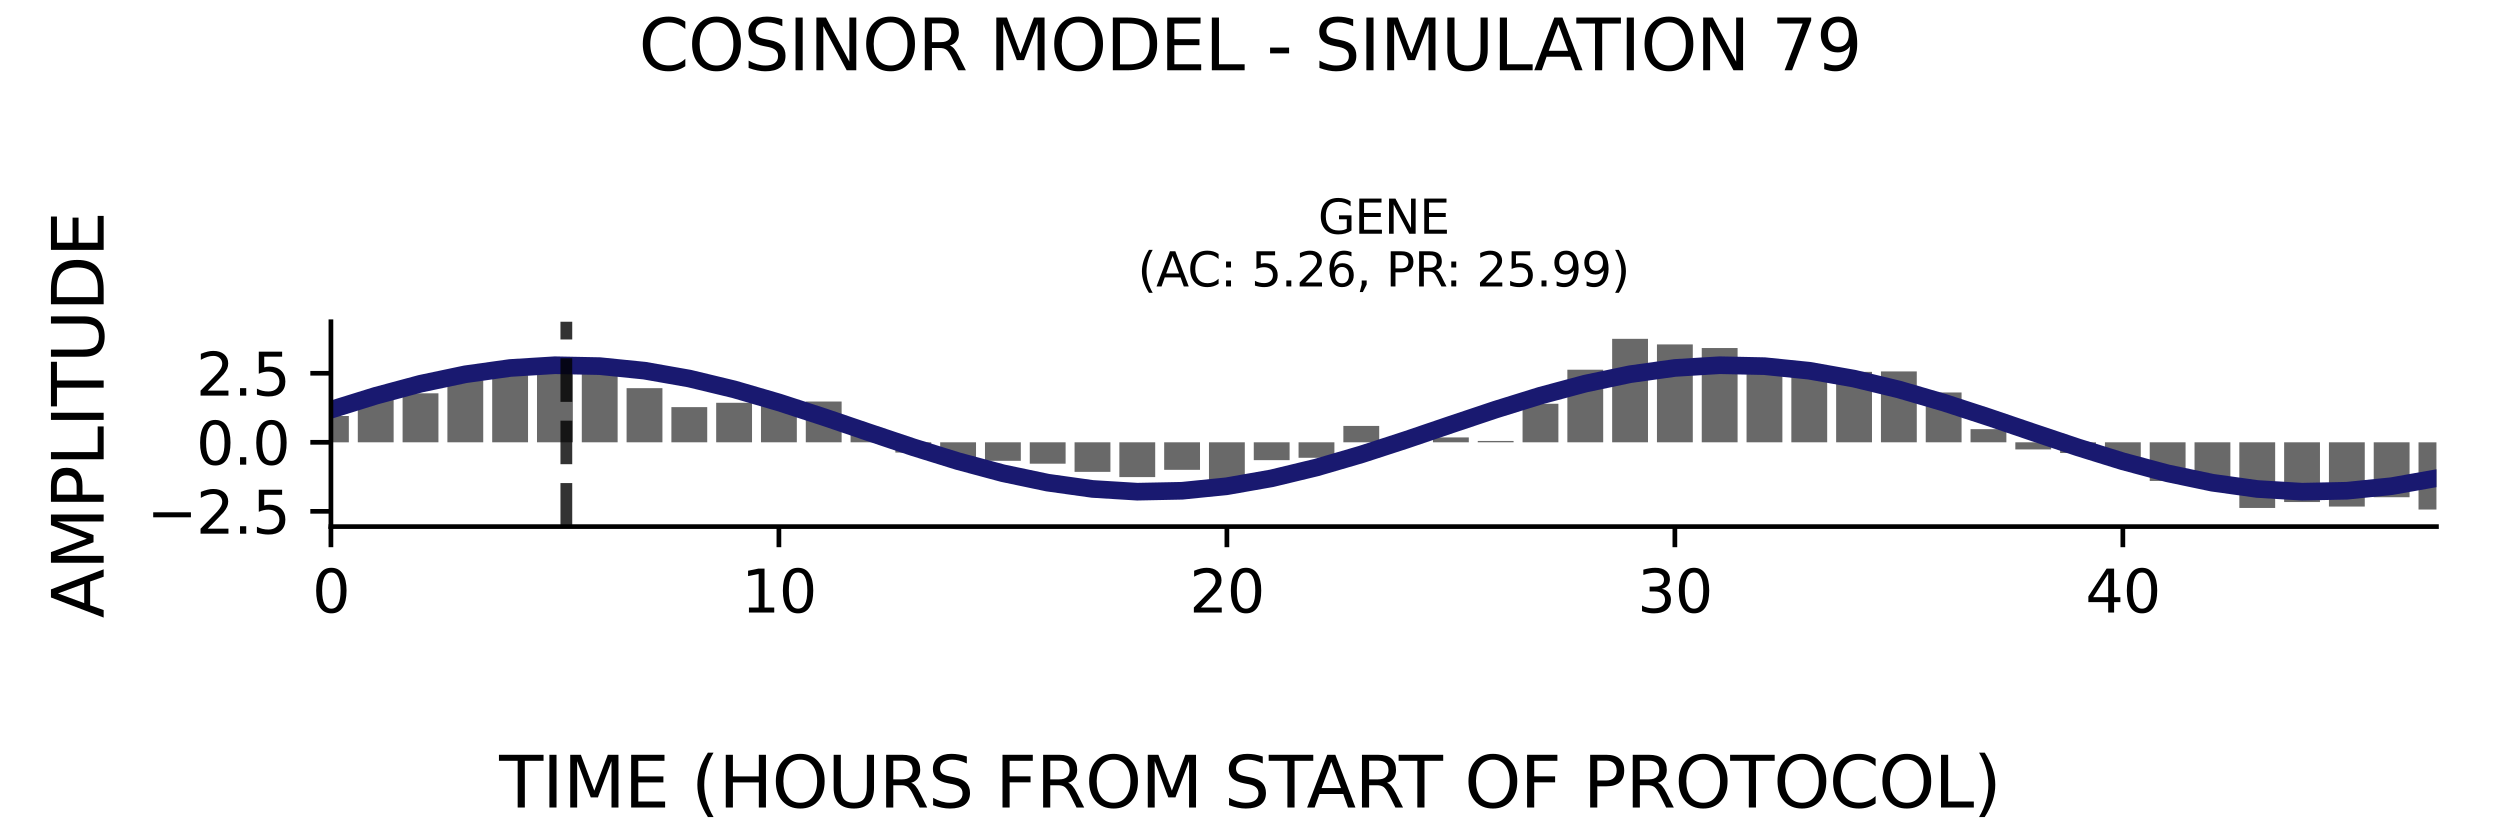 <?xml version="1.0" encoding="utf-8" standalone="no"?>
<!DOCTYPE svg PUBLIC "-//W3C//DTD SVG 1.1//EN"
  "http://www.w3.org/Graphics/SVG/1.1/DTD/svg11.dtd">
<svg xmlns:xlink="http://www.w3.org/1999/xlink" width="424.8pt" height="141.12pt" viewBox="0 0 424.8 141.12" xmlns="http://www.w3.org/2000/svg" version="1.1">
 <defs>
  <style type="text/css">*{stroke-linejoin: round; stroke-linecap: butt}</style>
 </defs>
 <g id="figure_1">
  <g id="patch_1">
   <path d="M 0 141.12 
L 424.8 141.12 
L 424.8 0 
L 0 0 
z
" style="fill: #ffffff"/>
  </g>
  <g id="axes_1">
   <g id="patch_2">
    <path d="M 56.23 89.48 
L 414 89.48 
L 414 54.672 
L 56.23 54.672 
z
" style="fill: #ffffff"/>
   </g>
   <g id="patch_3">
    <path d="M 53.185 75.156 
L 59.275 75.156 
L 59.275 70.683 
L 53.185 70.683 
z
" clip-path="url(#pa7f21d5aa5)" style="fill: #696969"/>
   </g>
   <g id="patch_4">
    <path d="M 60.797 75.156 
L 66.887 75.156 
L 66.887 67.892 
L 60.797 67.892 
z
" clip-path="url(#pa7f21d5aa5)" style="fill: #696969"/>
   </g>
   <g id="patch_5">
    <path d="M 68.409 75.156 
L 74.499 75.156 
L 74.499 66.831 
L 68.409 66.831 
z
" clip-path="url(#pa7f21d5aa5)" style="fill: #696969"/>
   </g>
   <g id="patch_6">
    <path d="M 76.022 75.156 
L 82.111 75.156 
L 82.111 64.598 
L 76.022 64.598 
z
" clip-path="url(#pa7f21d5aa5)" style="fill: #696969"/>
   </g>
   <g id="patch_7">
    <path d="M 83.634 75.156 
L 89.723 75.156 
L 89.723 63.74 
L 83.634 63.74 
z
" clip-path="url(#pa7f21d5aa5)" style="fill: #696969"/>
   </g>
   <g id="patch_8">
    <path d="M 91.246 75.156 
L 97.335 75.156 
L 97.335 61.728 
L 91.246 61.728 
z
" clip-path="url(#pa7f21d5aa5)" style="fill: #696969"/>
   </g>
   <g id="patch_9">
    <path d="M 98.858 75.156 
L 104.948 75.156 
L 104.948 62.818 
L 98.858 62.818 
z
" clip-path="url(#pa7f21d5aa5)" style="fill: #696969"/>
   </g>
   <g id="patch_10">
    <path d="M 106.47 75.156 
L 112.56 75.156 
L 112.56 65.956 
L 106.47 65.956 
z
" clip-path="url(#pa7f21d5aa5)" style="fill: #696969"/>
   </g>
   <g id="patch_11">
    <path d="M 114.082 75.156 
L 120.172 75.156 
L 120.172 69.179 
L 114.082 69.179 
z
" clip-path="url(#pa7f21d5aa5)" style="fill: #696969"/>
   </g>
   <g id="patch_12">
    <path d="M 121.694 75.156 
L 127.784 75.156 
L 127.784 68.441 
L 121.694 68.441 
z
" clip-path="url(#pa7f21d5aa5)" style="fill: #696969"/>
   </g>
   <g id="patch_13">
    <path d="M 129.306 75.156 
L 135.396 75.156 
L 135.396 68.634 
L 129.306 68.634 
z
" clip-path="url(#pa7f21d5aa5)" style="fill: #696969"/>
   </g>
   <g id="patch_14">
    <path d="M 136.919 75.156 
L 143.008 75.156 
L 143.008 68.227 
L 136.919 68.227 
z
" clip-path="url(#pa7f21d5aa5)" style="fill: #696969"/>
   </g>
   <g id="patch_15">
    <path d="M 144.531 75.156 
L 150.62 75.156 
L 150.62 73.653 
L 144.531 73.653 
z
" clip-path="url(#pa7f21d5aa5)" style="fill: #696969"/>
   </g>
   <g id="patch_16">
    <path d="M 152.143 75.156 
L 158.233 75.156 
L 158.233 76.901 
L 152.143 76.901 
z
" clip-path="url(#pa7f21d5aa5)" style="fill: #696969"/>
   </g>
   <g id="patch_17">
    <path d="M 159.755 75.156 
L 165.845 75.156 
L 165.845 77.855 
L 159.755 77.855 
z
" clip-path="url(#pa7f21d5aa5)" style="fill: #696969"/>
   </g>
   <g id="patch_18">
    <path d="M 167.367 75.156 
L 173.457 75.156 
L 173.457 78.301 
L 167.367 78.301 
z
" clip-path="url(#pa7f21d5aa5)" style="fill: #696969"/>
   </g>
   <g id="patch_19">
    <path d="M 174.979 75.156 
L 181.069 75.156 
L 181.069 78.79 
L 174.979 78.79 
z
" clip-path="url(#pa7f21d5aa5)" style="fill: #696969"/>
   </g>
   <g id="patch_20">
    <path d="M 182.591 75.156 
L 188.681 75.156 
L 188.681 80.18 
L 182.591 80.18 
z
" clip-path="url(#pa7f21d5aa5)" style="fill: #696969"/>
   </g>
   <g id="patch_21">
    <path d="M 190.203 75.156 
L 196.293 75.156 
L 196.293 81.068 
L 190.203 81.068 
z
" clip-path="url(#pa7f21d5aa5)" style="fill: #696969"/>
   </g>
   <g id="patch_22">
    <path d="M 197.816 75.156 
L 203.905 75.156 
L 203.905 79.833 
L 197.816 79.833 
z
" clip-path="url(#pa7f21d5aa5)" style="fill: #696969"/>
   </g>
   <g id="patch_23">
    <path d="M 205.428 75.156 
L 211.517 75.156 
L 211.517 82.52 
L 205.428 82.52 
z
" clip-path="url(#pa7f21d5aa5)" style="fill: #696969"/>
   </g>
   <g id="patch_24">
    <path d="M 213.04 75.156 
L 219.13 75.156 
L 219.13 78.189 
L 213.04 78.189 
z
" clip-path="url(#pa7f21d5aa5)" style="fill: #696969"/>
   </g>
   <g id="patch_25">
    <path d="M 220.652 75.156 
L 226.742 75.156 
L 226.742 77.787 
L 220.652 77.787 
z
" clip-path="url(#pa7f21d5aa5)" style="fill: #696969"/>
   </g>
   <g id="patch_26">
    <path d="M 228.264 75.156 
L 234.354 75.156 
L 234.354 72.373 
L 228.264 72.373 
z
" clip-path="url(#pa7f21d5aa5)" style="fill: #696969"/>
   </g>
   <g id="patch_27">
    <path d="M 235.876 75.156 
L 241.966 75.156 
L 241.966 75.125 
L 235.876 75.125 
z
" clip-path="url(#pa7f21d5aa5)" style="fill: #696969"/>
   </g>
   <g id="patch_28">
    <path d="M 243.488 75.156 
L 249.578 75.156 
L 249.578 74.327 
L 243.488 74.327 
z
" clip-path="url(#pa7f21d5aa5)" style="fill: #696969"/>
   </g>
   <g id="patch_29">
    <path d="M 251.1 75.156 
L 257.19 75.156 
L 257.19 74.927 
L 251.1 74.927 
z
" clip-path="url(#pa7f21d5aa5)" style="fill: #696969"/>
   </g>
   <g id="patch_30">
    <path d="M 258.713 75.156 
L 264.802 75.156 
L 264.802 68.607 
L 258.713 68.607 
z
" clip-path="url(#pa7f21d5aa5)" style="fill: #696969"/>
   </g>
   <g id="patch_31">
    <path d="M 266.325 75.156 
L 272.414 75.156 
L 272.414 62.822 
L 266.325 62.822 
z
" clip-path="url(#pa7f21d5aa5)" style="fill: #696969"/>
   </g>
   <g id="patch_32">
    <path d="M 273.937 75.156 
L 280.027 75.156 
L 280.027 57.573 
L 273.937 57.573 
z
" clip-path="url(#pa7f21d5aa5)" style="fill: #696969"/>
   </g>
   <g id="patch_33">
    <path d="M 281.549 75.156 
L 287.639 75.156 
L 287.639 58.523 
L 281.549 58.523 
z
" clip-path="url(#pa7f21d5aa5)" style="fill: #696969"/>
   </g>
   <g id="patch_34">
    <path d="M 289.161 75.156 
L 295.251 75.156 
L 295.251 59.137 
L 289.161 59.137 
z
" clip-path="url(#pa7f21d5aa5)" style="fill: #696969"/>
   </g>
   <g id="patch_35">
    <path d="M 296.773 75.156 
L 302.863 75.156 
L 302.863 61.562 
L 296.773 61.562 
z
" clip-path="url(#pa7f21d5aa5)" style="fill: #696969"/>
   </g>
   <g id="patch_36">
    <path d="M 304.385 75.156 
L 310.475 75.156 
L 310.475 63.013 
L 304.385 63.013 
z
" clip-path="url(#pa7f21d5aa5)" style="fill: #696969"/>
   </g>
   <g id="patch_37">
    <path d="M 311.997 75.156 
L 318.087 75.156 
L 318.087 63.187 
L 311.997 63.187 
z
" clip-path="url(#pa7f21d5aa5)" style="fill: #696969"/>
   </g>
   <g id="patch_38">
    <path d="M 319.61 75.156 
L 325.699 75.156 
L 325.699 63.112 
L 319.61 63.112 
z
" clip-path="url(#pa7f21d5aa5)" style="fill: #696969"/>
   </g>
   <g id="patch_39">
    <path d="M 327.222 75.156 
L 333.311 75.156 
L 333.311 66.688 
L 327.222 66.688 
z
" clip-path="url(#pa7f21d5aa5)" style="fill: #696969"/>
   </g>
   <g id="patch_40">
    <path d="M 334.834 75.156 
L 340.924 75.156 
L 340.924 72.922 
L 334.834 72.922 
z
" clip-path="url(#pa7f21d5aa5)" style="fill: #696969"/>
   </g>
   <g id="patch_41">
    <path d="M 342.446 75.156 
L 348.536 75.156 
L 348.536 76.368 
L 342.446 76.368 
z
" clip-path="url(#pa7f21d5aa5)" style="fill: #696969"/>
   </g>
   <g id="patch_42">
    <path d="M 350.058 75.156 
L 356.148 75.156 
L 356.148 76.977 
L 350.058 76.977 
z
" clip-path="url(#pa7f21d5aa5)" style="fill: #696969"/>
   </g>
   <g id="patch_43">
    <path d="M 357.67 75.156 
L 363.76 75.156 
L 363.76 78.066 
L 357.67 78.066 
z
" clip-path="url(#pa7f21d5aa5)" style="fill: #696969"/>
   </g>
   <g id="patch_44">
    <path d="M 365.282 75.156 
L 371.372 75.156 
L 371.372 81.722 
L 365.282 81.722 
z
" clip-path="url(#pa7f21d5aa5)" style="fill: #696969"/>
   </g>
   <g id="patch_45">
    <path d="M 372.895 75.156 
L 378.984 75.156 
L 378.984 82.791 
L 372.895 82.791 
z
" clip-path="url(#pa7f21d5aa5)" style="fill: #696969"/>
   </g>
   <g id="patch_46">
    <path d="M 380.507 75.156 
L 386.596 75.156 
L 386.596 86.312 
L 380.507 86.312 
z
" clip-path="url(#pa7f21d5aa5)" style="fill: #696969"/>
   </g>
   <g id="patch_47">
    <path d="M 388.119 75.156 
L 394.208 75.156 
L 394.208 85.307 
L 388.119 85.307 
z
" clip-path="url(#pa7f21d5aa5)" style="fill: #696969"/>
   </g>
   <g id="patch_48">
    <path d="M 395.731 75.156 
L 401.821 75.156 
L 401.821 86.074 
L 395.731 86.074 
z
" clip-path="url(#pa7f21d5aa5)" style="fill: #696969"/>
   </g>
   <g id="patch_49">
    <path d="M 403.343 75.156 
L 409.433 75.156 
L 409.433 84.49 
L 403.343 84.49 
z
" clip-path="url(#pa7f21d5aa5)" style="fill: #696969"/>
   </g>
   <g id="patch_50">
    <path d="M 410.955 75.156 
L 417.045 75.156 
L 417.045 86.579 
L 410.955 86.579 
z
" clip-path="url(#pa7f21d5aa5)" style="fill: #696969"/>
   </g>
   <g id="matplotlib.axis_1">
    <g id="xtick_1">
     <g id="line2d_1">
      <defs>
       <path id="mf6a9253583" d="M 0 0 
L 0 3.5 
" style="stroke: #000000; stroke-width: 0.8"/>
      </defs>
      <g>
       <use xlink:href="#mf6a9253583" x="56.23" y="89.48" style="stroke: #000000; stroke-width: 0.8"/>
      </g>
     </g>
     <g id="text_1">
      <!-- 0 -->
      <g transform="translate(53.049 104.078) scale(0.1 -0.1)">
       <defs>
        <path id="DejaVuSans-30" d="M 2034 4250 
Q 1547 4250 1301 3770 
Q 1056 3291 1056 2328 
Q 1056 1369 1301 889 
Q 1547 409 2034 409 
Q 2525 409 2770 889 
Q 3016 1369 3016 2328 
Q 3016 3291 2770 3770 
Q 2525 4250 2034 4250 
z
M 2034 4750 
Q 2819 4750 3233 4129 
Q 3647 3509 3647 2328 
Q 3647 1150 3233 529 
Q 2819 -91 2034 -91 
Q 1250 -91 836 529 
Q 422 1150 422 2328 
Q 422 3509 836 4129 
Q 1250 4750 2034 4750 
z
" transform="scale(0.016)"/>
       </defs>
       <use xlink:href="#DejaVuSans-30"/>
      </g>
     </g>
    </g>
    <g id="xtick_2">
     <g id="line2d_2">
      <g>
       <use xlink:href="#mf6a9253583" x="132.351" y="89.48" style="stroke: #000000; stroke-width: 0.8"/>
      </g>
     </g>
     <g id="text_2">
      <!-- 10 -->
      <g transform="translate(125.989 104.078) scale(0.1 -0.1)">
       <defs>
        <path id="DejaVuSans-31" d="M 794 531 
L 1825 531 
L 1825 4091 
L 703 3866 
L 703 4441 
L 1819 4666 
L 2450 4666 
L 2450 531 
L 3481 531 
L 3481 0 
L 794 0 
L 794 531 
z
" transform="scale(0.016)"/>
       </defs>
       <use xlink:href="#DejaVuSans-31"/>
       <use xlink:href="#DejaVuSans-30" x="63.623"/>
      </g>
     </g>
    </g>
    <g id="xtick_3">
     <g id="line2d_3">
      <g>
       <use xlink:href="#mf6a9253583" x="208.473" y="89.48" style="stroke: #000000; stroke-width: 0.8"/>
      </g>
     </g>
     <g id="text_3">
      <!-- 20 -->
      <g transform="translate(202.11 104.078) scale(0.1 -0.1)">
       <defs>
        <path id="DejaVuSans-32" d="M 1228 531 
L 3431 531 
L 3431 0 
L 469 0 
L 469 531 
Q 828 903 1448 1529 
Q 2069 2156 2228 2338 
Q 2531 2678 2651 2914 
Q 2772 3150 2772 3378 
Q 2772 3750 2511 3984 
Q 2250 4219 1831 4219 
Q 1534 4219 1204 4116 
Q 875 4013 500 3803 
L 500 4441 
Q 881 4594 1212 4672 
Q 1544 4750 1819 4750 
Q 2544 4750 2975 4387 
Q 3406 4025 3406 3419 
Q 3406 3131 3298 2873 
Q 3191 2616 2906 2266 
Q 2828 2175 2409 1742 
Q 1991 1309 1228 531 
z
" transform="scale(0.016)"/>
       </defs>
       <use xlink:href="#DejaVuSans-32"/>
       <use xlink:href="#DejaVuSans-30" x="63.623"/>
      </g>
     </g>
    </g>
    <g id="xtick_4">
     <g id="line2d_4">
      <g>
       <use xlink:href="#mf6a9253583" x="284.594" y="89.48" style="stroke: #000000; stroke-width: 0.8"/>
      </g>
     </g>
     <g id="text_4">
      <!-- 30 -->
      <g transform="translate(278.231 104.078) scale(0.1 -0.1)">
       <defs>
        <path id="DejaVuSans-33" d="M 2597 2516 
Q 3050 2419 3304 2112 
Q 3559 1806 3559 1356 
Q 3559 666 3084 287 
Q 2609 -91 1734 -91 
Q 1441 -91 1130 -33 
Q 819 25 488 141 
L 488 750 
Q 750 597 1062 519 
Q 1375 441 1716 441 
Q 2309 441 2620 675 
Q 2931 909 2931 1356 
Q 2931 1769 2642 2001 
Q 2353 2234 1838 2234 
L 1294 2234 
L 1294 2753 
L 1863 2753 
Q 2328 2753 2575 2939 
Q 2822 3125 2822 3475 
Q 2822 3834 2567 4026 
Q 2313 4219 1838 4219 
Q 1578 4219 1281 4162 
Q 984 4106 628 3988 
L 628 4550 
Q 988 4650 1302 4700 
Q 1616 4750 1894 4750 
Q 2613 4750 3031 4423 
Q 3450 4097 3450 3541 
Q 3450 3153 3228 2886 
Q 3006 2619 2597 2516 
z
" transform="scale(0.016)"/>
       </defs>
       <use xlink:href="#DejaVuSans-33"/>
       <use xlink:href="#DejaVuSans-30" x="63.623"/>
      </g>
     </g>
    </g>
    <g id="xtick_5">
     <g id="line2d_5">
      <g>
       <use xlink:href="#mf6a9253583" x="360.715" y="89.48" style="stroke: #000000; stroke-width: 0.8"/>
      </g>
     </g>
     <g id="text_5">
      <!-- 40 -->
      <g transform="translate(354.353 104.078) scale(0.1 -0.1)">
       <defs>
        <path id="DejaVuSans-34" d="M 2419 4116 
L 825 1625 
L 2419 1625 
L 2419 4116 
z
M 2253 4666 
L 3047 4666 
L 3047 1625 
L 3713 1625 
L 3713 1100 
L 3047 1100 
L 3047 0 
L 2419 0 
L 2419 1100 
L 313 1100 
L 313 1709 
L 2253 4666 
z
" transform="scale(0.016)"/>
       </defs>
       <use xlink:href="#DejaVuSans-34"/>
       <use xlink:href="#DejaVuSans-30" x="63.623"/>
      </g>
     </g>
    </g>
   </g>
   <g id="matplotlib.axis_2">
    <g id="ytick_1">
     <g id="line2d_6">
      <defs>
       <path id="m7dde7b6581" d="M 0 0 
L -3.5 0 
" style="stroke: #000000; stroke-width: 0.8"/>
      </defs>
      <g>
       <use xlink:href="#m7dde7b6581" x="56.23" y="86.886" style="stroke: #000000; stroke-width: 0.8"/>
      </g>
     </g>
     <g id="text_6">
      <!-- −2.5 -->
      <g transform="translate(24.947 90.686) scale(0.1 -0.1)">
       <defs>
        <path id="DejaVuSans-2212" d="M 678 2272 
L 4684 2272 
L 4684 1741 
L 678 1741 
L 678 2272 
z
" transform="scale(0.016)"/>
        <path id="DejaVuSans-2e" d="M 684 794 
L 1344 794 
L 1344 0 
L 684 0 
L 684 794 
z
" transform="scale(0.016)"/>
        <path id="DejaVuSans-35" d="M 691 4666 
L 3169 4666 
L 3169 4134 
L 1269 4134 
L 1269 2991 
Q 1406 3038 1543 3061 
Q 1681 3084 1819 3084 
Q 2600 3084 3056 2656 
Q 3513 2228 3513 1497 
Q 3513 744 3044 326 
Q 2575 -91 1722 -91 
Q 1428 -91 1123 -41 
Q 819 9 494 109 
L 494 744 
Q 775 591 1075 516 
Q 1375 441 1709 441 
Q 2250 441 2565 725 
Q 2881 1009 2881 1497 
Q 2881 1984 2565 2268 
Q 2250 2553 1709 2553 
Q 1456 2553 1204 2497 
Q 953 2441 691 2322 
L 691 4666 
z
" transform="scale(0.016)"/>
       </defs>
       <use xlink:href="#DejaVuSans-2212"/>
       <use xlink:href="#DejaVuSans-32" x="83.789"/>
       <use xlink:href="#DejaVuSans-2e" x="147.412"/>
       <use xlink:href="#DejaVuSans-35" x="179.199"/>
      </g>
     </g>
    </g>
    <g id="ytick_2">
     <g id="line2d_7">
      <g>
       <use xlink:href="#m7dde7b6581" x="56.23" y="75.156" style="stroke: #000000; stroke-width: 0.8"/>
      </g>
     </g>
     <g id="text_7">
      <!-- 0.0 -->
      <g transform="translate(33.327 78.955) scale(0.1 -0.1)">
       <use xlink:href="#DejaVuSans-30"/>
       <use xlink:href="#DejaVuSans-2e" x="63.623"/>
       <use xlink:href="#DejaVuSans-30" x="95.41"/>
      </g>
     </g>
    </g>
    <g id="ytick_3">
     <g id="line2d_8">
      <g>
       <use xlink:href="#m7dde7b6581" x="56.23" y="63.425" style="stroke: #000000; stroke-width: 0.8"/>
      </g>
     </g>
     <g id="text_8">
      <!-- 2.5 -->
      <g transform="translate(33.327 67.224) scale(0.1 -0.1)">
       <use xlink:href="#DejaVuSans-32"/>
       <use xlink:href="#DejaVuSans-2e" x="63.623"/>
       <use xlink:href="#DejaVuSans-35" x="95.41"/>
      </g>
     </g>
    </g>
   </g>
   <g id="line2d_9">
    <path d="M 56.23 69.618 
L 63.842 67.249 
L 71.454 65.203 
L 79.066 63.599 
L 86.679 62.53 
L 94.291 62.059 
L 101.903 62.212 
L 109.515 62.982 
L 117.127 64.323 
L 124.739 66.156 
L 132.351 68.377 
L 139.963 70.855 
L 147.576 73.446 
L 155.188 76 
L 162.8 78.367 
L 170.412 80.412 
L 178.024 82.013 
L 185.636 83.079 
L 193.248 83.548 
L 200.86 83.391 
L 208.473 82.618 
L 216.085 81.275 
L 223.697 79.439 
L 231.309 77.217 
L 238.921 74.738 
L 246.533 72.147 
L 254.145 69.594 
L 261.757 67.227 
L 269.37 65.185 
L 276.982 63.586 
L 284.594 62.523 
L 292.206 62.057 
L 299.818 62.217 
L 307.43 62.993 
L 315.042 64.339 
L 322.654 66.177 
L 330.267 68.401 
L 337.879 70.88 
L 345.491 73.472 
L 353.103 76.025 
L 360.715 78.39 
L 368.327 80.43 
L 375.939 82.027 
L 383.551 83.087 
L 391.164 83.549 
L 398.776 83.386 
L 406.388 82.608 
L 414 81.259 
" clip-path="url(#pa7f21d5aa5)" style="fill: none; stroke: #191970; stroke-width: 3; stroke-linecap: square"/>
   </g>
   <g id="line2d_10">
    <path d="M 96.234 89.48 
L 96.234 54.672 
" clip-path="url(#pa7f21d5aa5)" style="fill: none; stroke-dasharray: 7.4,3.2; stroke-dashoffset: 0; stroke: #000000; stroke-opacity: 0.8; stroke-width: 2"/>
   </g>
   <g id="patch_51">
    <path d="M 56.23 89.48 
L 56.23 54.672 
" style="fill: none; stroke: #000000; stroke-width: 0.8; stroke-linejoin: miter; stroke-linecap: square"/>
   </g>
   <g id="patch_52">
    <path d="M 56.23 89.48 
L 414 89.48 
" style="fill: none; stroke: #000000; stroke-width: 0.8; stroke-linejoin: miter; stroke-linecap: square"/>
   </g>
   <g id="text_9">
    <!-- GENE -->
    <g transform="translate(223.968 39.714) scale(0.08 -0.08)">
     <defs>
      <path id="DejaVuSans-47" d="M 3809 666 
L 3809 1919 
L 2778 1919 
L 2778 2438 
L 4434 2438 
L 4434 434 
Q 4069 175 3628 42 
Q 3188 -91 2688 -91 
Q 1594 -91 976 548 
Q 359 1188 359 2328 
Q 359 3472 976 4111 
Q 1594 4750 2688 4750 
Q 3144 4750 3555 4637 
Q 3966 4525 4313 4306 
L 4313 3634 
Q 3963 3931 3569 4081 
Q 3175 4231 2741 4231 
Q 1884 4231 1454 3753 
Q 1025 3275 1025 2328 
Q 1025 1384 1454 906 
Q 1884 428 2741 428 
Q 3075 428 3337 486 
Q 3600 544 3809 666 
z
" transform="scale(0.016)"/>
      <path id="DejaVuSans-45" d="M 628 4666 
L 3578 4666 
L 3578 4134 
L 1259 4134 
L 1259 2753 
L 3481 2753 
L 3481 2222 
L 1259 2222 
L 1259 531 
L 3634 531 
L 3634 0 
L 628 0 
L 628 4666 
z
" transform="scale(0.016)"/>
      <path id="DejaVuSans-4e" d="M 628 4666 
L 1478 4666 
L 3547 763 
L 3547 4666 
L 4159 4666 
L 4159 0 
L 3309 0 
L 1241 3903 
L 1241 0 
L 628 0 
L 628 4666 
z
" transform="scale(0.016)"/>
     </defs>
     <use xlink:href="#DejaVuSans-47"/>
     <use xlink:href="#DejaVuSans-45" x="77.49"/>
     <use xlink:href="#DejaVuSans-4e" x="140.674"/>
     <use xlink:href="#DejaVuSans-45" x="215.479"/>
    </g>
    <!-- (AC: 5.26, PR: 25.99) -->
    <g transform="translate(193.331 48.672) scale(0.08 -0.08)">
     <defs>
      <path id="DejaVuSans-28" d="M 1984 4856 
Q 1566 4138 1362 3434 
Q 1159 2731 1159 2009 
Q 1159 1288 1364 580 
Q 1569 -128 1984 -844 
L 1484 -844 
Q 1016 -109 783 600 
Q 550 1309 550 2009 
Q 550 2706 781 3412 
Q 1013 4119 1484 4856 
L 1984 4856 
z
" transform="scale(0.016)"/>
      <path id="DejaVuSans-41" d="M 2188 4044 
L 1331 1722 
L 3047 1722 
L 2188 4044 
z
M 1831 4666 
L 2547 4666 
L 4325 0 
L 3669 0 
L 3244 1197 
L 1141 1197 
L 716 0 
L 50 0 
L 1831 4666 
z
" transform="scale(0.016)"/>
      <path id="DejaVuSans-43" d="M 4122 4306 
L 4122 3641 
Q 3803 3938 3442 4084 
Q 3081 4231 2675 4231 
Q 1875 4231 1450 3742 
Q 1025 3253 1025 2328 
Q 1025 1406 1450 917 
Q 1875 428 2675 428 
Q 3081 428 3442 575 
Q 3803 722 4122 1019 
L 4122 359 
Q 3791 134 3420 21 
Q 3050 -91 2638 -91 
Q 1578 -91 968 557 
Q 359 1206 359 2328 
Q 359 3453 968 4101 
Q 1578 4750 2638 4750 
Q 3056 4750 3426 4639 
Q 3797 4528 4122 4306 
z
" transform="scale(0.016)"/>
      <path id="DejaVuSans-3a" d="M 750 794 
L 1409 794 
L 1409 0 
L 750 0 
L 750 794 
z
M 750 3309 
L 1409 3309 
L 1409 2516 
L 750 2516 
L 750 3309 
z
" transform="scale(0.016)"/>
      <path id="DejaVuSans-20" transform="scale(0.016)"/>
      <path id="DejaVuSans-36" d="M 2113 2584 
Q 1688 2584 1439 2293 
Q 1191 2003 1191 1497 
Q 1191 994 1439 701 
Q 1688 409 2113 409 
Q 2538 409 2786 701 
Q 3034 994 3034 1497 
Q 3034 2003 2786 2293 
Q 2538 2584 2113 2584 
z
M 3366 4563 
L 3366 3988 
Q 3128 4100 2886 4159 
Q 2644 4219 2406 4219 
Q 1781 4219 1451 3797 
Q 1122 3375 1075 2522 
Q 1259 2794 1537 2939 
Q 1816 3084 2150 3084 
Q 2853 3084 3261 2657 
Q 3669 2231 3669 1497 
Q 3669 778 3244 343 
Q 2819 -91 2113 -91 
Q 1303 -91 875 529 
Q 447 1150 447 2328 
Q 447 3434 972 4092 
Q 1497 4750 2381 4750 
Q 2619 4750 2861 4703 
Q 3103 4656 3366 4563 
z
" transform="scale(0.016)"/>
      <path id="DejaVuSans-2c" d="M 750 794 
L 1409 794 
L 1409 256 
L 897 -744 
L 494 -744 
L 750 256 
L 750 794 
z
" transform="scale(0.016)"/>
      <path id="DejaVuSans-50" d="M 1259 4147 
L 1259 2394 
L 2053 2394 
Q 2494 2394 2734 2622 
Q 2975 2850 2975 3272 
Q 2975 3691 2734 3919 
Q 2494 4147 2053 4147 
L 1259 4147 
z
M 628 4666 
L 2053 4666 
Q 2838 4666 3239 4311 
Q 3641 3956 3641 3272 
Q 3641 2581 3239 2228 
Q 2838 1875 2053 1875 
L 1259 1875 
L 1259 0 
L 628 0 
L 628 4666 
z
" transform="scale(0.016)"/>
      <path id="DejaVuSans-52" d="M 2841 2188 
Q 3044 2119 3236 1894 
Q 3428 1669 3622 1275 
L 4263 0 
L 3584 0 
L 2988 1197 
Q 2756 1666 2539 1819 
Q 2322 1972 1947 1972 
L 1259 1972 
L 1259 0 
L 628 0 
L 628 4666 
L 2053 4666 
Q 2853 4666 3247 4331 
Q 3641 3997 3641 3322 
Q 3641 2881 3436 2590 
Q 3231 2300 2841 2188 
z
M 1259 4147 
L 1259 2491 
L 2053 2491 
Q 2509 2491 2742 2702 
Q 2975 2913 2975 3322 
Q 2975 3731 2742 3939 
Q 2509 4147 2053 4147 
L 1259 4147 
z
" transform="scale(0.016)"/>
      <path id="DejaVuSans-39" d="M 703 97 
L 703 672 
Q 941 559 1184 500 
Q 1428 441 1663 441 
Q 2288 441 2617 861 
Q 2947 1281 2994 2138 
Q 2813 1869 2534 1725 
Q 2256 1581 1919 1581 
Q 1219 1581 811 2004 
Q 403 2428 403 3163 
Q 403 3881 828 4315 
Q 1253 4750 1959 4750 
Q 2769 4750 3195 4129 
Q 3622 3509 3622 2328 
Q 3622 1225 3098 567 
Q 2575 -91 1691 -91 
Q 1453 -91 1209 -44 
Q 966 3 703 97 
z
M 1959 2075 
Q 2384 2075 2632 2365 
Q 2881 2656 2881 3163 
Q 2881 3666 2632 3958 
Q 2384 4250 1959 4250 
Q 1534 4250 1286 3958 
Q 1038 3666 1038 3163 
Q 1038 2656 1286 2365 
Q 1534 2075 1959 2075 
z
" transform="scale(0.016)"/>
      <path id="DejaVuSans-29" d="M 513 4856 
L 1013 4856 
Q 1481 4119 1714 3412 
Q 1947 2706 1947 2009 
Q 1947 1309 1714 600 
Q 1481 -109 1013 -844 
L 513 -844 
Q 928 -128 1133 580 
Q 1338 1288 1338 2009 
Q 1338 2731 1133 3434 
Q 928 4138 513 4856 
z
" transform="scale(0.016)"/>
     </defs>
     <use xlink:href="#DejaVuSans-28"/>
     <use xlink:href="#DejaVuSans-41" x="39.014"/>
     <use xlink:href="#DejaVuSans-43" x="105.672"/>
     <use xlink:href="#DejaVuSans-3a" x="175.496"/>
     <use xlink:href="#DejaVuSans-20" x="209.188"/>
     <use xlink:href="#DejaVuSans-35" x="240.975"/>
     <use xlink:href="#DejaVuSans-2e" x="304.598"/>
     <use xlink:href="#DejaVuSans-32" x="336.385"/>
     <use xlink:href="#DejaVuSans-36" x="400.008"/>
     <use xlink:href="#DejaVuSans-2c" x="463.631"/>
     <use xlink:href="#DejaVuSans-20" x="495.418"/>
     <use xlink:href="#DejaVuSans-50" x="527.205"/>
     <use xlink:href="#DejaVuSans-52" x="587.508"/>
     <use xlink:href="#DejaVuSans-3a" x="653.865"/>
     <use xlink:href="#DejaVuSans-20" x="687.557"/>
     <use xlink:href="#DejaVuSans-32" x="719.344"/>
     <use xlink:href="#DejaVuSans-35" x="782.967"/>
     <use xlink:href="#DejaVuSans-2e" x="846.59"/>
     <use xlink:href="#DejaVuSans-39" x="878.377"/>
     <use xlink:href="#DejaVuSans-39" x="942"/>
     <use xlink:href="#DejaVuSans-29" x="1005.623"/>
    </g>
   </g>
  </g>
  <g id="text_10">
   <!-- COSINOR MODEL - SIMULATION 79 -->
   <g transform="translate(108.534 11.941) scale(0.12 -0.12)">
    <defs>
     <path id="DejaVuSans-4f" d="M 2522 4238 
Q 1834 4238 1429 3725 
Q 1025 3213 1025 2328 
Q 1025 1447 1429 934 
Q 1834 422 2522 422 
Q 3209 422 3611 934 
Q 4013 1447 4013 2328 
Q 4013 3213 3611 3725 
Q 3209 4238 2522 4238 
z
M 2522 4750 
Q 3503 4750 4090 4092 
Q 4678 3434 4678 2328 
Q 4678 1225 4090 567 
Q 3503 -91 2522 -91 
Q 1538 -91 948 565 
Q 359 1222 359 2328 
Q 359 3434 948 4092 
Q 1538 4750 2522 4750 
z
" transform="scale(0.016)"/>
     <path id="DejaVuSans-53" d="M 3425 4513 
L 3425 3897 
Q 3066 4069 2747 4153 
Q 2428 4238 2131 4238 
Q 1616 4238 1336 4038 
Q 1056 3838 1056 3469 
Q 1056 3159 1242 3001 
Q 1428 2844 1947 2747 
L 2328 2669 
Q 3034 2534 3370 2195 
Q 3706 1856 3706 1288 
Q 3706 609 3251 259 
Q 2797 -91 1919 -91 
Q 1588 -91 1214 -16 
Q 841 59 441 206 
L 441 856 
Q 825 641 1194 531 
Q 1563 422 1919 422 
Q 2459 422 2753 634 
Q 3047 847 3047 1241 
Q 3047 1584 2836 1778 
Q 2625 1972 2144 2069 
L 1759 2144 
Q 1053 2284 737 2584 
Q 422 2884 422 3419 
Q 422 4038 858 4394 
Q 1294 4750 2059 4750 
Q 2388 4750 2728 4690 
Q 3069 4631 3425 4513 
z
" transform="scale(0.016)"/>
     <path id="DejaVuSans-49" d="M 628 4666 
L 1259 4666 
L 1259 0 
L 628 0 
L 628 4666 
z
" transform="scale(0.016)"/>
     <path id="DejaVuSans-4d" d="M 628 4666 
L 1569 4666 
L 2759 1491 
L 3956 4666 
L 4897 4666 
L 4897 0 
L 4281 0 
L 4281 4097 
L 3078 897 
L 2444 897 
L 1241 4097 
L 1241 0 
L 628 0 
L 628 4666 
z
" transform="scale(0.016)"/>
     <path id="DejaVuSans-44" d="M 1259 4147 
L 1259 519 
L 2022 519 
Q 2988 519 3436 956 
Q 3884 1394 3884 2338 
Q 3884 3275 3436 3711 
Q 2988 4147 2022 4147 
L 1259 4147 
z
M 628 4666 
L 1925 4666 
Q 3281 4666 3915 4102 
Q 4550 3538 4550 2338 
Q 4550 1131 3912 565 
Q 3275 0 1925 0 
L 628 0 
L 628 4666 
z
" transform="scale(0.016)"/>
     <path id="DejaVuSans-4c" d="M 628 4666 
L 1259 4666 
L 1259 531 
L 3531 531 
L 3531 0 
L 628 0 
L 628 4666 
z
" transform="scale(0.016)"/>
     <path id="DejaVuSans-2d" d="M 313 2009 
L 1997 2009 
L 1997 1497 
L 313 1497 
L 313 2009 
z
" transform="scale(0.016)"/>
     <path id="DejaVuSans-55" d="M 556 4666 
L 1191 4666 
L 1191 1831 
Q 1191 1081 1462 751 
Q 1734 422 2344 422 
Q 2950 422 3222 751 
Q 3494 1081 3494 1831 
L 3494 4666 
L 4128 4666 
L 4128 1753 
Q 4128 841 3676 375 
Q 3225 -91 2344 -91 
Q 1459 -91 1007 375 
Q 556 841 556 1753 
L 556 4666 
z
" transform="scale(0.016)"/>
     <path id="DejaVuSans-54" d="M -19 4666 
L 3928 4666 
L 3928 4134 
L 2272 4134 
L 2272 0 
L 1638 0 
L 1638 4134 
L -19 4134 
L -19 4666 
z
" transform="scale(0.016)"/>
     <path id="DejaVuSans-37" d="M 525 4666 
L 3525 4666 
L 3525 4397 
L 1831 0 
L 1172 0 
L 2766 4134 
L 525 4134 
L 525 4666 
z
" transform="scale(0.016)"/>
    </defs>
    <use xlink:href="#DejaVuSans-43"/>
    <use xlink:href="#DejaVuSans-4f" x="69.824"/>
    <use xlink:href="#DejaVuSans-53" x="148.535"/>
    <use xlink:href="#DejaVuSans-49" x="212.012"/>
    <use xlink:href="#DejaVuSans-4e" x="241.504"/>
    <use xlink:href="#DejaVuSans-4f" x="316.309"/>
    <use xlink:href="#DejaVuSans-52" x="395.02"/>
    <use xlink:href="#DejaVuSans-20" x="464.502"/>
    <use xlink:href="#DejaVuSans-4d" x="496.289"/>
    <use xlink:href="#DejaVuSans-4f" x="582.568"/>
    <use xlink:href="#DejaVuSans-44" x="661.279"/>
    <use xlink:href="#DejaVuSans-45" x="738.281"/>
    <use xlink:href="#DejaVuSans-4c" x="801.465"/>
    <use xlink:href="#DejaVuSans-20" x="857.178"/>
    <use xlink:href="#DejaVuSans-2d" x="888.965"/>
    <use xlink:href="#DejaVuSans-20" x="925.049"/>
    <use xlink:href="#DejaVuSans-53" x="956.836"/>
    <use xlink:href="#DejaVuSans-49" x="1020.312"/>
    <use xlink:href="#DejaVuSans-4d" x="1049.805"/>
    <use xlink:href="#DejaVuSans-55" x="1136.084"/>
    <use xlink:href="#DejaVuSans-4c" x="1209.277"/>
    <use xlink:href="#DejaVuSans-41" x="1267.24"/>
    <use xlink:href="#DejaVuSans-54" x="1327.898"/>
    <use xlink:href="#DejaVuSans-49" x="1388.982"/>
    <use xlink:href="#DejaVuSans-4f" x="1418.475"/>
    <use xlink:href="#DejaVuSans-4e" x="1497.186"/>
    <use xlink:href="#DejaVuSans-20" x="1571.99"/>
    <use xlink:href="#DejaVuSans-37" x="1603.777"/>
    <use xlink:href="#DejaVuSans-39" x="1667.4"/>
   </g>
  </g>
  <g id="text_11">
   <!-- TIME (HOURS FROM START OF PROTOCOL) -->
   <g transform="translate(84.817 137.213) scale(0.12 -0.12)">
    <defs>
     <path id="DejaVuSans-48" d="M 628 4666 
L 1259 4666 
L 1259 2753 
L 3553 2753 
L 3553 4666 
L 4184 4666 
L 4184 0 
L 3553 0 
L 3553 2222 
L 1259 2222 
L 1259 0 
L 628 0 
L 628 4666 
z
" transform="scale(0.016)"/>
     <path id="DejaVuSans-46" d="M 628 4666 
L 3309 4666 
L 3309 4134 
L 1259 4134 
L 1259 2759 
L 3109 2759 
L 3109 2228 
L 1259 2228 
L 1259 0 
L 628 0 
L 628 4666 
z
" transform="scale(0.016)"/>
    </defs>
    <use xlink:href="#DejaVuSans-54"/>
    <use xlink:href="#DejaVuSans-49" x="61.084"/>
    <use xlink:href="#DejaVuSans-4d" x="90.576"/>
    <use xlink:href="#DejaVuSans-45" x="176.855"/>
    <use xlink:href="#DejaVuSans-20" x="240.039"/>
    <use xlink:href="#DejaVuSans-28" x="271.826"/>
    <use xlink:href="#DejaVuSans-48" x="310.84"/>
    <use xlink:href="#DejaVuSans-4f" x="386.035"/>
    <use xlink:href="#DejaVuSans-55" x="464.746"/>
    <use xlink:href="#DejaVuSans-52" x="537.939"/>
    <use xlink:href="#DejaVuSans-53" x="607.422"/>
    <use xlink:href="#DejaVuSans-20" x="670.898"/>
    <use xlink:href="#DejaVuSans-46" x="702.686"/>
    <use xlink:href="#DejaVuSans-52" x="760.205"/>
    <use xlink:href="#DejaVuSans-4f" x="829.688"/>
    <use xlink:href="#DejaVuSans-4d" x="908.398"/>
    <use xlink:href="#DejaVuSans-20" x="994.678"/>
    <use xlink:href="#DejaVuSans-53" x="1026.465"/>
    <use xlink:href="#DejaVuSans-54" x="1089.941"/>
    <use xlink:href="#DejaVuSans-41" x="1143.275"/>
    <use xlink:href="#DejaVuSans-52" x="1211.684"/>
    <use xlink:href="#DejaVuSans-54" x="1273.916"/>
    <use xlink:href="#DejaVuSans-20" x="1335"/>
    <use xlink:href="#DejaVuSans-4f" x="1366.787"/>
    <use xlink:href="#DejaVuSans-46" x="1445.498"/>
    <use xlink:href="#DejaVuSans-20" x="1503.018"/>
    <use xlink:href="#DejaVuSans-50" x="1534.805"/>
    <use xlink:href="#DejaVuSans-52" x="1595.107"/>
    <use xlink:href="#DejaVuSans-4f" x="1664.59"/>
    <use xlink:href="#DejaVuSans-54" x="1743.301"/>
    <use xlink:href="#DejaVuSans-4f" x="1804.385"/>
    <use xlink:href="#DejaVuSans-43" x="1883.096"/>
    <use xlink:href="#DejaVuSans-4f" x="1952.92"/>
    <use xlink:href="#DejaVuSans-4c" x="2031.631"/>
    <use xlink:href="#DejaVuSans-29" x="2087.344"/>
   </g>
  </g>
  <g id="text_12">
   <!-- AMPLITUDE -->
   <g transform="translate(17.614 105.039) rotate(-90) scale(0.12 -0.12)">
    <use xlink:href="#DejaVuSans-41"/>
    <use xlink:href="#DejaVuSans-4d" x="68.408"/>
    <use xlink:href="#DejaVuSans-50" x="154.688"/>
    <use xlink:href="#DejaVuSans-4c" x="214.99"/>
    <use xlink:href="#DejaVuSans-49" x="270.703"/>
    <use xlink:href="#DejaVuSans-54" x="300.195"/>
    <use xlink:href="#DejaVuSans-55" x="361.279"/>
    <use xlink:href="#DejaVuSans-44" x="434.473"/>
    <use xlink:href="#DejaVuSans-45" x="511.475"/>
   </g>
  </g>
 </g>
 <defs>
  <clipPath id="pa7f21d5aa5">
   <rect x="56.23" y="54.672" width="357.77" height="34.808"/>
  </clipPath>
 </defs>
</svg>
